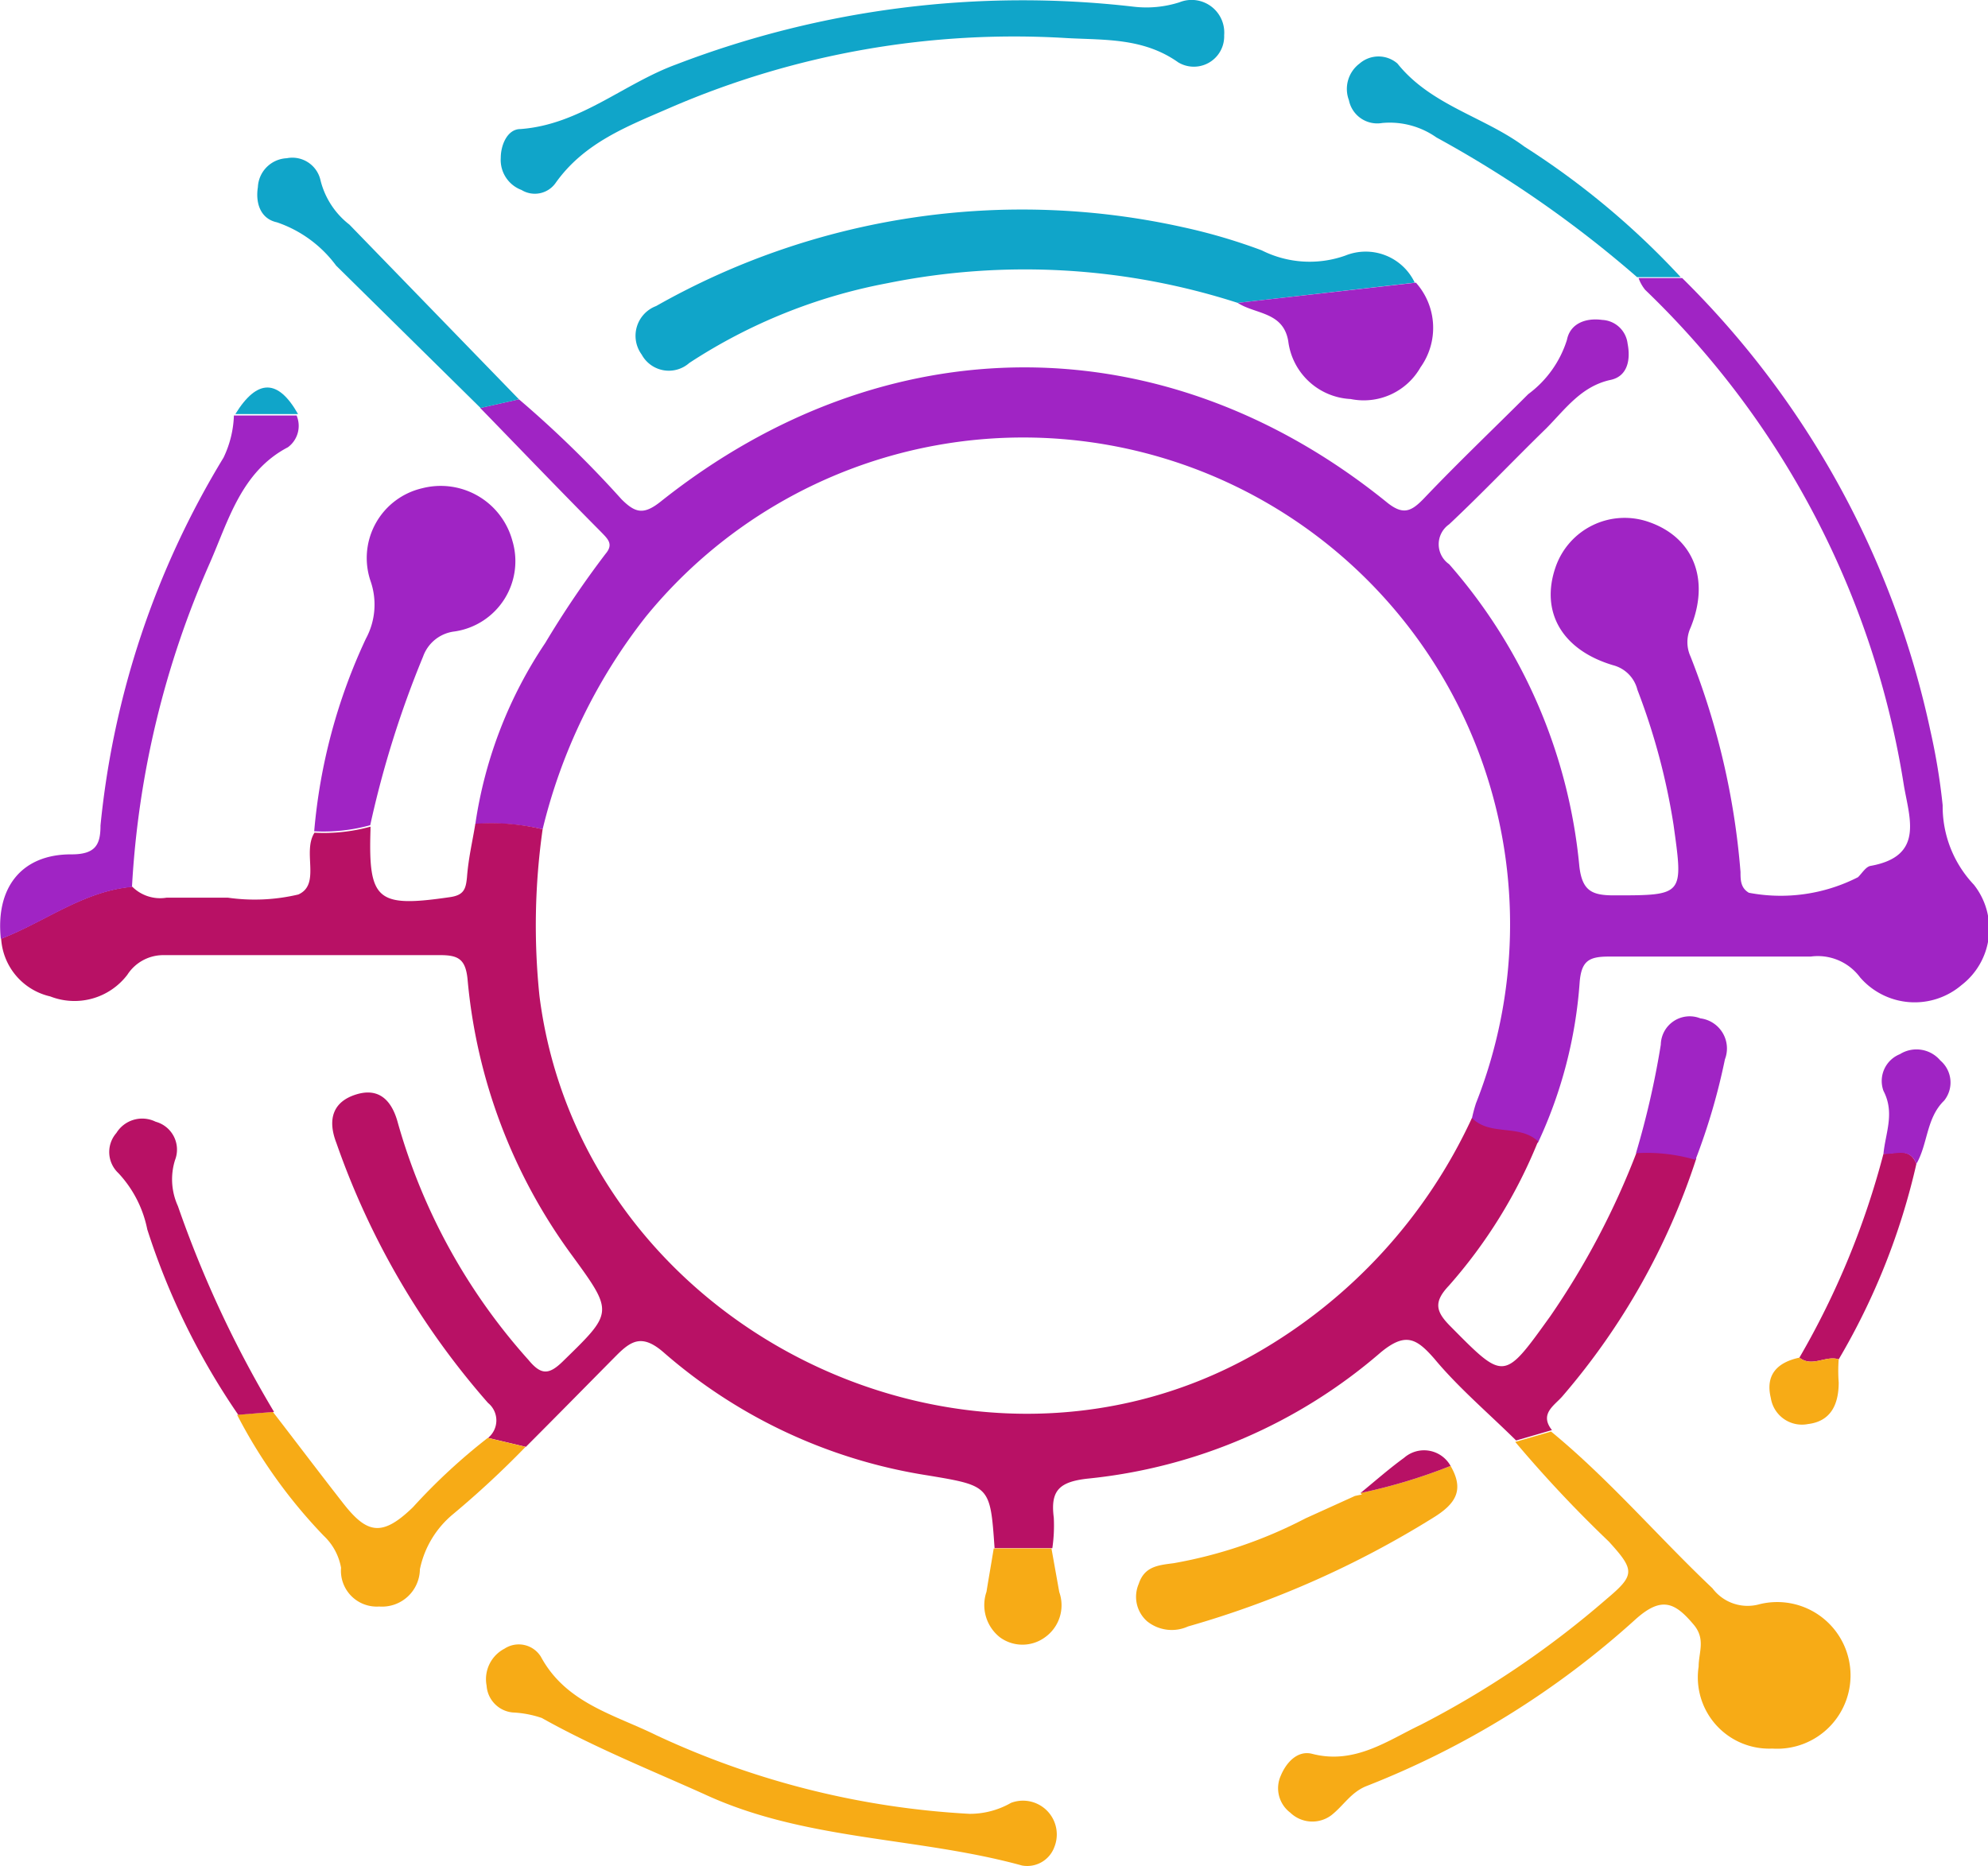 <svg id="Layer_1" data-name="Layer 1" xmlns="http://www.w3.org/2000/svg" viewBox="0 0 68.84 64.64"><defs><style>.cls-1{fill:#a024c4;}.cls-2{fill:#b81165;}.cls-3{fill:#f7ab16;}.cls-4{fill:#10a5c9;}</style></defs><path class="cls-1" d="M139-6.89a37.4,37.4,0,0,1,3.55,3.46c.48.48.77.55,1.36.08,7.79-6.2,17.44-6.19,25.11,0,.59.49.87.36,1.33-.12,1.17-1.23,2.4-2.4,3.6-3.6a3.72,3.72,0,0,0,1.34-1.88c.11-.56.64-.77,1.22-.69a.93.93,0,0,1,.88.82c.11.56,0,1.14-.6,1.26-1,.22-1.55,1-2.21,1.67-1.13,1.1-2.22,2.25-3.37,3.33a.84.84,0,0,0,0,1.38,18.49,18.49,0,0,1,4.51,10.47c.1.85.44,1,1.2,1,2.43,0,2.4,0,2.06-2.45a22.84,22.84,0,0,0-1.25-4.67,1.17,1.17,0,0,0-.84-.85c-1.78-.53-2.52-1.85-2-3.38a2.53,2.53,0,0,1,3.24-1.58c1.55.54,2.12,2,1.44,3.66a1.2,1.2,0,0,0,0,1,25.89,25.89,0,0,1,1.73,7.46c0,.27,0,.55.29.72a5.89,5.89,0,0,0,3.78-.54c.14-.14.27-.36.43-.39,1.85-.33,1.36-1.62,1.16-2.77A30.32,30.32,0,0,0,178-10.68a1.36,1.36,0,0,1-.23-.41l1.51,0a31.18,31.18,0,0,1,8.6,15.7,22,22,0,0,1,.42,2.56,3.94,3.94,0,0,0,1.08,2.75,2.46,2.46,0,0,1-.43,3.48,2.5,2.5,0,0,1-3.51-.27,1.82,1.82,0,0,0-1.71-.72c-2.33,0-4.65,0-7,0-.69,0-.94.16-1,.89a15.73,15.73,0,0,1-1.45,5.57c-.65-.61-1.66-.17-2.29-.81a5.29,5.29,0,0,1,.15-.57A16.86,16.86,0,0,0,143.4.63,19.2,19.2,0,0,0,139.82,8a7.9,7.9,0,0,0-2.33-.18,15.17,15.17,0,0,1,2.42-6.27A33.35,33.35,0,0,1,142-1.54c.29-.34.07-.52-.17-.77-1.4-1.41-2.78-2.85-4.17-4.28Z" transform="translate(-121.03 20.72)"/><path class="cls-2" d="M137.49,7.81a7.58,7.58,0,0,1,2.33.19,23.68,23.68,0,0,0-.11,5.77c1.45,11.46,14.75,18.1,24.8,12.39A18.15,18.15,0,0,0,172,18c.63.64,1.64.2,2.29.81a17.36,17.36,0,0,1-3.09,5c-.54.57-.45.9.06,1.41,1.87,1.89,1.84,1.89,3.45-.35a27.07,27.07,0,0,0,3-5.7,6,6,0,0,1,2.06.23,23.94,23.94,0,0,1-4.63,8.23c-.27.32-.82.61-.37,1.18l-1.24.36c-.95-.94-2-1.83-2.83-2.83-.62-.71-1-.93-1.86-.22a18.29,18.29,0,0,1-10.14,4.37c-1,.11-1.3.42-1.18,1.35a5.38,5.38,0,0,1-.05,1.06l-2,0c-.15-2.16-.15-2.16-2.31-2.52A18.14,18.14,0,0,1,144,26.11c-.73-.63-1.11-.4-1.62.11-1.05,1.06-2.09,2.12-3.14,3.17l-1.31-.31a.78.78,0,0,0,0-1.21,27.2,27.2,0,0,1-5.25-9c-.33-.85-.1-1.45.7-1.69s1.23.24,1.43,1a20.74,20.74,0,0,0,4.52,8.2c.43.52.7.53,1.19.05,1.73-1.69,1.77-1.68.34-3.64a19,19,0,0,1-3.64-9.6c-.07-.68-.31-.83-.94-.83-3.19,0-6.39,0-9.58,0a1.48,1.48,0,0,0-1.26.68,2.3,2.3,0,0,1-2.67.75,2.19,2.19,0,0,1-1.7-2c1.52-.59,2.85-1.65,4.54-1.8a1.37,1.37,0,0,0,1.19.38c.7,0,1.41,0,2.12,0a6.56,6.56,0,0,0,2.44-.11c.79-.35.13-1.47.56-2.14a6.06,6.06,0,0,0,1.94-.21V8c-.08,2.48.23,2.72,2.76,2.35.48-.07.54-.29.58-.68C137.25,9,137.39,8.43,137.49,7.81Z" transform="translate(-121.03 20.72)"/><path class="cls-3" d="M173.5,29.22l1.24-.36c2,1.64,3.7,3.64,5.59,5.43a1.52,1.52,0,0,0,1.63.55,2.54,2.54,0,1,1,.44,5A2.47,2.47,0,0,1,179.85,37c0-.49.25-.95-.17-1.45-.64-.76-1.1-1-2-.2a30.35,30.35,0,0,1-9.36,5.8c-.52.22-.77.67-1.19,1a1.1,1.1,0,0,1-1.42-.09,1.06,1.06,0,0,1-.33-1.28c.2-.48.59-.88,1.08-.76,1.48.39,2.64-.47,3.76-1a32.46,32.46,0,0,0,6.43-4.35c1-.84,1-1,.09-2A43.75,43.75,0,0,1,173.5,29.22Z" transform="translate(-121.03 20.72)"/><path class="cls-4" d="M163.89-10.23a24,24,0,0,0-12.14-.68,18.87,18.87,0,0,0-6.85,2.76,1.07,1.07,0,0,1-1.65-.29,1.1,1.1,0,0,1,.5-1.68A25.69,25.69,0,0,1,162-12.85a19.73,19.73,0,0,1,2.72.8,3.69,3.69,0,0,0,2.9.18,1.88,1.88,0,0,1,2.4.94Z" transform="translate(-121.03 20.72)"/><path class="cls-4" d="M163.42-19.5a1.05,1.05,0,0,1-1.59.94c-1.2-.85-2.53-.77-3.84-.84A30,30,0,0,0,144.26-17c-1.49.65-3,1.21-4,2.63a.88.88,0,0,1-1.17.23,1.11,1.11,0,0,1-.72-1.11c0-.45.23-1,.68-1,2.06-.15,3.57-1.57,5.4-2.24a33.48,33.48,0,0,1,15.82-2,3.77,3.77,0,0,0,1.6-.15A1.13,1.13,0,0,1,163.42-19.5Z" transform="translate(-121.03 20.72)"/><path class="cls-1" d="M133.85,7.86a6.06,6.06,0,0,1-1.94.21A19.66,19.66,0,0,1,133.7,1.4a2.48,2.48,0,0,0,.16-2,2.48,2.48,0,0,1,1.79-3.21A2.57,2.57,0,0,1,138.77-2a2.46,2.46,0,0,1-2,3.15,1.32,1.32,0,0,0-1.09.87A34.8,34.8,0,0,0,133.85,7.86Z" transform="translate(-121.03 20.72)"/><path class="cls-3" d="M156.42,43.89c-3.64-1-7.51-.85-11-2.47-1.89-.85-3.81-1.62-5.63-2.64a3.62,3.62,0,0,0-1-.19,1,1,0,0,1-.91-.93,1.19,1.19,0,0,1,.62-1.28.9.9,0,0,1,1.26.28c.87,1.61,2.54,2,4,2.72A29.33,29.33,0,0,0,154.6,42.1a2.87,2.87,0,0,0,1.44-.38,1.17,1.17,0,0,1,1.5,1.53A1,1,0,0,1,156.42,43.89Z" transform="translate(-121.03 20.72)"/><path class="cls-1" d="M125.6,10c-1.69.15-3,1.21-4.54,1.8-.19-1.77.71-2.94,2.45-2.93.84,0,1-.35,1-1a30.19,30.19,0,0,1,4.26-12.74,3.65,3.65,0,0,0,.36-1.46h2.17A.92.92,0,0,1,131-5.23c-1.61.84-2.06,2.54-2.7,4A32.06,32.06,0,0,0,125.6,10Z" transform="translate(-121.03 20.72)"/><path class="cls-3" d="M171.26,30.05c.48.83.19,1.31-.61,1.8a33.36,33.36,0,0,1-8.48,3.76,1.36,1.36,0,0,1-1.42-.18,1.13,1.13,0,0,1-.29-1.29c.2-.61.67-.65,1.21-.72a15.77,15.77,0,0,0,4.56-1.55l1.72-.78.24-.05-.05-.05A19,19,0,0,0,171.26,30.05Z" transform="translate(-121.03 20.72)"/><path class="cls-3" d="M137.92,29.08l1.31.31a32.5,32.5,0,0,1-2.51,2.33,3.35,3.35,0,0,0-1.15,1.91,1.31,1.31,0,0,1-1.41,1.29,1.24,1.24,0,0,1-1.32-1.34,2,2,0,0,0-.6-1.11,17.85,17.85,0,0,1-3-4.19l1.24-.1c.81,1.05,1.61,2.11,2.43,3.16s1.34,1.19,2.42.14A20.69,20.69,0,0,1,137.92,29.08Z" transform="translate(-121.03 20.72)"/><path class="cls-4" d="M179.23-11.12l-1.51,0a39.29,39.29,0,0,0-6.95-4.84,2.81,2.81,0,0,0-1.88-.5,1,1,0,0,1-1.15-.79,1.1,1.1,0,0,1,.37-1.27,1,1,0,0,1,1.31,0c1.16,1.45,3,1.84,4.4,2.88A27.53,27.53,0,0,1,179.23-11.12Z" transform="translate(-121.03 20.72)"/><path class="cls-4" d="M139-6.89l-1.33.3-5-4.93a4.25,4.25,0,0,0-2.05-1.5c-.56-.12-.75-.65-.66-1.22a1.05,1.05,0,0,1,1-1,1,1,0,0,1,1.17.77,2.79,2.79,0,0,0,1,1.53Z" transform="translate(-121.03 20.72)"/><path class="cls-1" d="M163.89-10.23l6.17-.7A2.35,2.35,0,0,1,170.22-8a2.26,2.26,0,0,1-2.42,1.1,2.29,2.29,0,0,1-2.16-2C165.47-9.93,164.5-9.83,163.89-10.23Z" transform="translate(-121.03 20.72)"/><path class="cls-2" d="M130.52,28.18l-1.24.1a24.56,24.56,0,0,1-3.15-6.42,4,4,0,0,0-1-1.95,1,1,0,0,1-.07-1.39,1.05,1.05,0,0,1,1.36-.39,1,1,0,0,1,.67,1.33,2.23,2.23,0,0,0,.1,1.59A38.32,38.32,0,0,0,130.52,28.18Z" transform="translate(-121.03 20.72)"/><path class="cls-1" d="M179.74,19.45a6,6,0,0,0-2.06-.23,29.7,29.7,0,0,0,.86-3.76,1,1,0,0,1,1.37-.91,1.05,1.05,0,0,1,.85,1.42A22,22,0,0,1,179.74,19.45Z" transform="translate(-121.03 20.72)"/><path class="cls-2" d="M183.34,26.3a28.27,28.27,0,0,0,2.91-7.06c.41,0,.91-.24,1.14.35a23.6,23.6,0,0,1-2.69,6.77C184.26,26.21,183.78,26.65,183.34,26.3Z" transform="translate(-121.03 20.72)"/><path class="cls-3" d="M155.44,32.91l2,0,.27,1.51a1.36,1.36,0,0,1-.5,1.57,1.32,1.32,0,0,1-1.55,0,1.42,1.42,0,0,1-.47-1.58C155.27,33.91,155.36,33.41,155.44,32.91Z" transform="translate(-121.03 20.72)"/><path class="cls-1" d="M187.39,19.59c-.23-.59-.73-.31-1.14-.35.07-.73.4-1.41,0-2.18a1,1,0,0,1,.57-1.27,1.08,1.08,0,0,1,1.4.22,1,1,0,0,1,.13,1.39C187.73,18,187.79,18.9,187.39,19.59Z" transform="translate(-121.03 20.72)"/><path class="cls-3" d="M183.34,26.3c.44.35.92-.09,1.36.06a5.35,5.35,0,0,0,0,.8c0,.7-.23,1.34-1.06,1.44a1.09,1.09,0,0,1-1.29-.9C182.15,26.88,182.59,26.46,183.34,26.3Z" transform="translate(-121.03 20.72)"/><path class="cls-2" d="M171.26,30.05a19,19,0,0,1-3.12.94c.5-.41,1-.85,1.51-1.22A1.05,1.05,0,0,1,171.26,30.05Z" transform="translate(-121.03 20.72)"/><path class="cls-4" d="M131.35-6.38h-2.17C129.94-7.61,130.66-7.6,131.35-6.38Z" transform="translate(-121.03 20.72)"/><path class="cls-2" d="M168.19,31l-.24.05Z" transform="translate(-121.03 20.72)"/></svg>